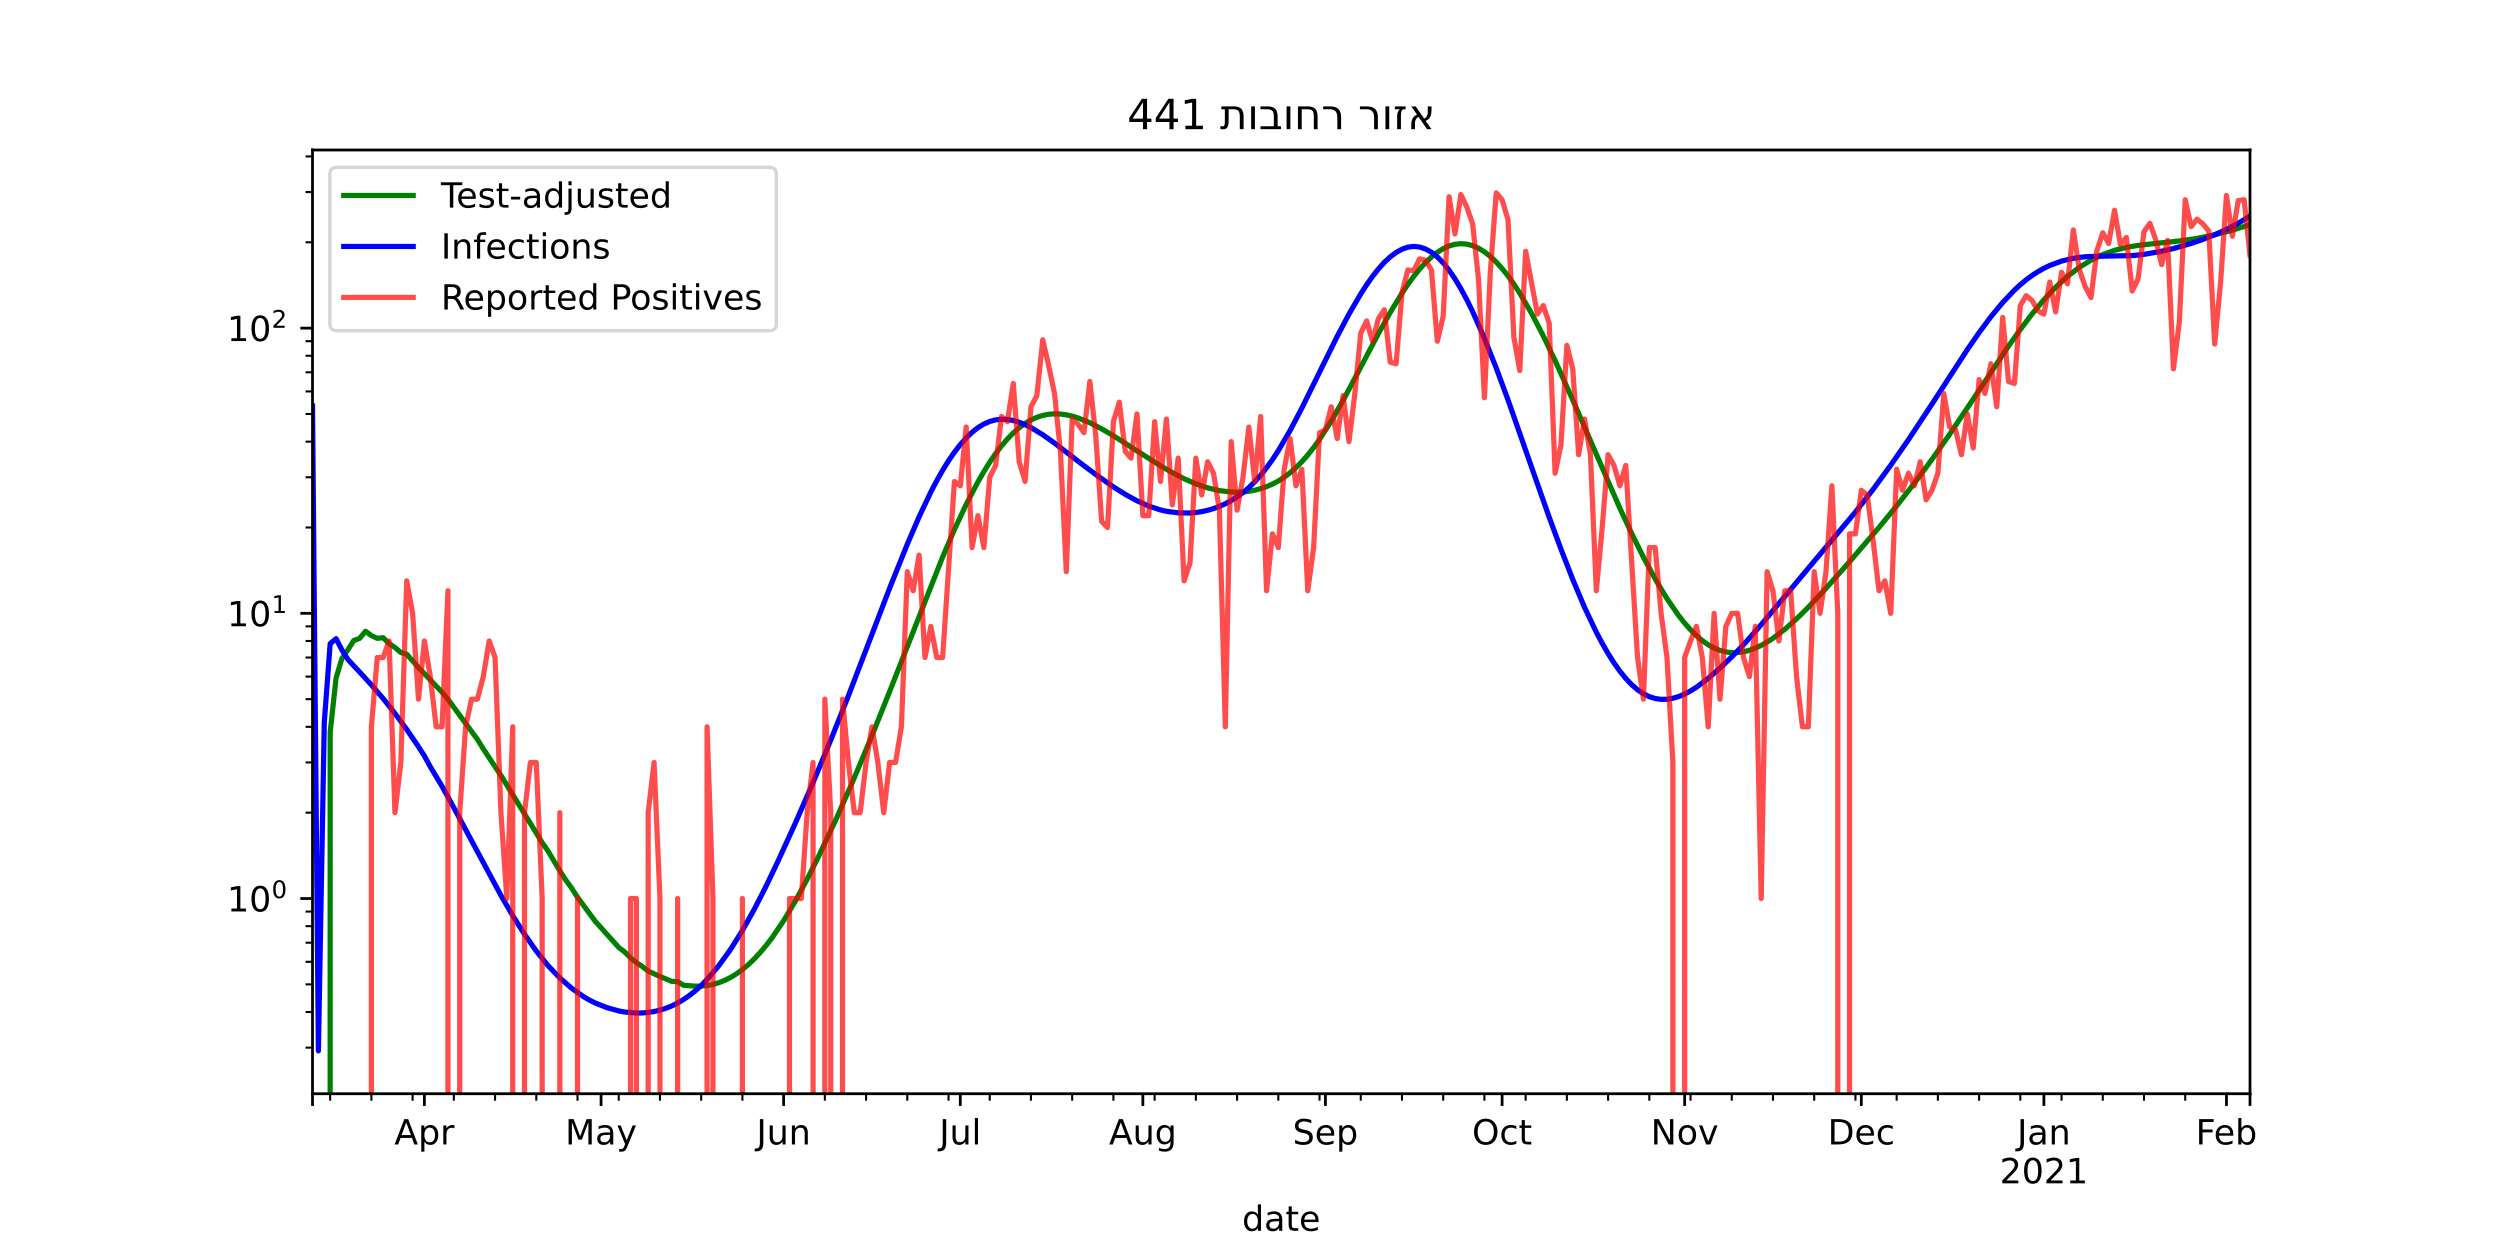 <?xml version="1.0" encoding="utf-8" standalone="no"?>
<!DOCTYPE svg PUBLIC "-//W3C//DTD SVG 1.1//EN"
  "http://www.w3.org/Graphics/SVG/1.1/DTD/svg11.dtd">
<!-- Created with matplotlib (https://matplotlib.org/) -->
<svg height="360pt" version="1.1" viewBox="0 0 720 360" width="720pt" xmlns="http://www.w3.org/2000/svg" xmlns:xlink="http://www.w3.org/1999/xlink">
 <defs>
  <style type="text/css">*{stroke-linecap:butt;stroke-linejoin:round;}</style>
 </defs>
 <g id="figure_1">
  <g id="patch_1">
   <path d="M 0 360 
L 720 360 
L 720 0 
L 0 0 
z
" style="fill:#ffffff;"/>
  </g>
  <g id="axes_1">
   <g id="patch_2">
    <path d="M 90 315 
L 648 315 
L 648 43.2 
L 90 43.2 
z
" style="fill:#ffffff;"/>
   </g>
   <g id="matplotlib.axis_1">
    <g id="xtick_1">
     <g id="line2d_1">
      <defs>
       <path d="M 0 0 
L 0 3.5 
" id="ma57acd08df" style="stroke:#000000;stroke-width:0.8;"/>
      </defs>
      <g>
       <use style="stroke:#000000;stroke-width:0.8;" x="90" xlink:href="#ma57acd08df" y="315"/>
      </g>
     </g>
    </g>
    <g id="xtick_2">
     <g id="line2d_2">
      <g>
       <use style="stroke:#000000;stroke-width:0.8;" x="122.225" xlink:href="#ma57acd08df" y="315"/>
      </g>
     </g>
     <g id="text_1">
      <!-- Apr -->
      <g transform="translate(113.575 329.598)scale(0.1 -0.1)">
       <defs>
        <path d="M 34.188 63.188 
L 20.797 26.906 
L 47.609 26.906 
z
M 28.609 72.906 
L 39.797 72.906 
L 67.578 0 
L 57.328 0 
L 50.688 18.703 
L 17.828 18.703 
L 11.188 0 
L 0.781 0 
z
" id="DejaVuSans-65"/>
        <path d="M 18.109 8.203 
L 18.109 -20.797 
L 9.078 -20.797 
L 9.078 54.688 
L 18.109 54.688 
L 18.109 46.391 
Q 20.953 51.266 25.266 53.625 
Q 29.594 56 35.594 56 
Q 45.562 56 51.781 48.094 
Q 58.016 40.188 58.016 27.297 
Q 58.016 14.406 51.781 6.484 
Q 45.562 -1.422 35.594 -1.422 
Q 29.594 -1.422 25.266 0.953 
Q 20.953 3.328 18.109 8.203 
z
M 48.688 27.297 
Q 48.688 37.203 44.609 42.844 
Q 40.531 48.484 33.406 48.484 
Q 26.266 48.484 22.188 42.844 
Q 18.109 37.203 18.109 27.297 
Q 18.109 17.391 22.188 11.75 
Q 26.266 6.109 33.406 6.109 
Q 40.531 6.109 44.609 11.75 
Q 48.688 17.391 48.688 27.297 
z
" id="DejaVuSans-112"/>
        <path d="M 41.109 46.297 
Q 39.594 47.172 37.812 47.578 
Q 36.031 48 33.891 48 
Q 26.266 48 22.188 43.047 
Q 18.109 38.094 18.109 28.812 
L 18.109 0 
L 9.078 0 
L 9.078 54.688 
L 18.109 54.688 
L 18.109 46.188 
Q 20.953 51.172 25.484 53.578 
Q 30.031 56 36.531 56 
Q 37.453 56 38.578 55.875 
Q 39.703 55.766 41.062 55.516 
z
" id="DejaVuSans-114"/>
       </defs>
       <use xlink:href="#DejaVuSans-65"/>
       <use x="68.408" xlink:href="#DejaVuSans-112"/>
       <use x="131.885" xlink:href="#DejaVuSans-114"/>
      </g>
     </g>
    </g>
    <g id="xtick_3">
     <g id="line2d_3">
      <g>
       <use style="stroke:#000000;stroke-width:0.8;" x="173.106" xlink:href="#ma57acd08df" y="315"/>
      </g>
     </g>
     <g id="text_2">
      <!-- May -->
      <g transform="translate(162.769 329.598)scale(0.1 -0.1)">
       <defs>
        <path d="M 9.812 72.906 
L 24.516 72.906 
L 43.109 23.297 
L 61.812 72.906 
L 76.516 72.906 
L 76.516 0 
L 66.891 0 
L 66.891 64.016 
L 48.094 14.016 
L 38.188 14.016 
L 19.391 64.016 
L 19.391 0 
L 9.812 0 
z
" id="DejaVuSans-77"/>
        <path d="M 34.281 27.484 
Q 23.391 27.484 19.188 25 
Q 14.984 22.516 14.984 16.5 
Q 14.984 11.719 18.141 8.906 
Q 21.297 6.109 26.703 6.109 
Q 34.188 6.109 38.703 11.406 
Q 43.219 16.703 43.219 25.484 
L 43.219 27.484 
z
M 52.203 31.203 
L 52.203 0 
L 43.219 0 
L 43.219 8.297 
Q 40.141 3.328 35.547 0.953 
Q 30.953 -1.422 24.312 -1.422 
Q 15.922 -1.422 10.953 3.297 
Q 6 8.016 6 15.922 
Q 6 25.141 12.172 29.828 
Q 18.359 34.516 30.609 34.516 
L 43.219 34.516 
L 43.219 35.406 
Q 43.219 41.609 39.141 45 
Q 35.062 48.391 27.688 48.391 
Q 23 48.391 18.547 47.266 
Q 14.109 46.141 10.016 43.891 
L 10.016 52.203 
Q 14.938 54.109 19.578 55.047 
Q 24.219 56 28.609 56 
Q 40.484 56 46.344 49.844 
Q 52.203 43.703 52.203 31.203 
z
" id="DejaVuSans-97"/>
        <path d="M 32.172 -5.078 
Q 28.375 -14.844 24.75 -17.812 
Q 21.141 -20.797 15.094 -20.797 
L 7.906 -20.797 
L 7.906 -13.281 
L 13.188 -13.281 
Q 16.891 -13.281 18.938 -11.516 
Q 21 -9.766 23.484 -3.219 
L 25.094 0.875 
L 2.984 54.688 
L 12.5 54.688 
L 29.594 11.922 
L 46.688 54.688 
L 56.203 54.688 
z
" id="DejaVuSans-121"/>
       </defs>
       <use xlink:href="#DejaVuSans-77"/>
       <use x="86.279" xlink:href="#DejaVuSans-97"/>
       <use x="147.559" xlink:href="#DejaVuSans-121"/>
      </g>
     </g>
    </g>
    <g id="xtick_4">
     <g id="line2d_4">
      <g>
       <use style="stroke:#000000;stroke-width:0.8;" x="225.684" xlink:href="#ma57acd08df" y="315"/>
      </g>
     </g>
     <g id="text_3">
      <!-- Jun -->
      <g transform="translate(217.871 329.598)scale(0.1 -0.1)">
       <defs>
        <path d="M 9.812 72.906 
L 19.672 72.906 
L 19.672 5.078 
Q 19.672 -8.109 14.672 -14.062 
Q 9.672 -20.016 -1.422 -20.016 
L -5.172 -20.016 
L -5.172 -11.719 
L -2.094 -11.719 
Q 4.438 -11.719 7.125 -8.047 
Q 9.812 -4.391 9.812 5.078 
z
" id="DejaVuSans-74"/>
        <path d="M 8.5 21.578 
L 8.5 54.688 
L 17.484 54.688 
L 17.484 21.922 
Q 17.484 14.156 20.5 10.266 
Q 23.531 6.391 29.594 6.391 
Q 36.859 6.391 41.078 11.031 
Q 45.312 15.672 45.312 23.688 
L 45.312 54.688 
L 54.297 54.688 
L 54.297 0 
L 45.312 0 
L 45.312 8.406 
Q 42.047 3.422 37.719 1 
Q 33.406 -1.422 27.688 -1.422 
Q 18.266 -1.422 13.375 4.438 
Q 8.5 10.297 8.5 21.578 
z
M 31.109 56 
z
" id="DejaVuSans-117"/>
        <path d="M 54.891 33.016 
L 54.891 0 
L 45.906 0 
L 45.906 32.719 
Q 45.906 40.484 42.875 44.328 
Q 39.844 48.188 33.797 48.188 
Q 26.516 48.188 22.312 43.547 
Q 18.109 38.922 18.109 30.906 
L 18.109 0 
L 9.078 0 
L 9.078 54.688 
L 18.109 54.688 
L 18.109 46.188 
Q 21.344 51.125 25.703 53.562 
Q 30.078 56 35.797 56 
Q 45.219 56 50.047 50.172 
Q 54.891 44.344 54.891 33.016 
z
" id="DejaVuSans-110"/>
       </defs>
       <use xlink:href="#DejaVuSans-74"/>
       <use x="29.492" xlink:href="#DejaVuSans-117"/>
       <use x="92.871" xlink:href="#DejaVuSans-110"/>
      </g>
     </g>
    </g>
    <g id="xtick_5">
     <g id="line2d_5">
      <g>
       <use style="stroke:#000000;stroke-width:0.8;" x="276.565" xlink:href="#ma57acd08df" y="315"/>
      </g>
     </g>
     <g id="text_4">
      <!-- Jul -->
      <g transform="translate(270.533 329.598)scale(0.1 -0.1)">
       <defs>
        <path d="M 9.422 75.984 
L 18.406 75.984 
L 18.406 0 
L 9.422 0 
z
" id="DejaVuSans-108"/>
       </defs>
       <use xlink:href="#DejaVuSans-74"/>
       <use x="29.492" xlink:href="#DejaVuSans-117"/>
       <use x="92.871" xlink:href="#DejaVuSans-108"/>
      </g>
     </g>
    </g>
    <g id="xtick_6">
     <g id="line2d_6">
      <g>
       <use style="stroke:#000000;stroke-width:0.8;" x="329.143" xlink:href="#ma57acd08df" y="315"/>
      </g>
     </g>
     <g id="text_5">
      <!-- Aug -->
      <g transform="translate(319.38 329.598)scale(0.1 -0.1)">
       <defs>
        <path d="M 45.406 27.984 
Q 45.406 37.75 41.375 43.109 
Q 37.359 48.484 30.078 48.484 
Q 22.859 48.484 18.828 43.109 
Q 14.797 37.75 14.797 27.984 
Q 14.797 18.266 18.828 12.891 
Q 22.859 7.516 30.078 7.516 
Q 37.359 7.516 41.375 12.891 
Q 45.406 18.266 45.406 27.984 
z
M 54.391 6.781 
Q 54.391 -7.172 48.188 -13.984 
Q 42 -20.797 29.203 -20.797 
Q 24.469 -20.797 20.266 -20.094 
Q 16.062 -19.391 12.109 -17.922 
L 12.109 -9.188 
Q 16.062 -11.328 19.922 -12.344 
Q 23.781 -13.375 27.781 -13.375 
Q 36.625 -13.375 41.016 -8.766 
Q 45.406 -4.156 45.406 5.172 
L 45.406 9.625 
Q 42.625 4.781 38.281 2.391 
Q 33.938 0 27.875 0 
Q 17.828 0 11.672 7.656 
Q 5.516 15.328 5.516 27.984 
Q 5.516 40.672 11.672 48.328 
Q 17.828 56 27.875 56 
Q 33.938 56 38.281 53.609 
Q 42.625 51.219 45.406 46.391 
L 45.406 54.688 
L 54.391 54.688 
z
" id="DejaVuSans-103"/>
       </defs>
       <use xlink:href="#DejaVuSans-65"/>
       <use x="68.408" xlink:href="#DejaVuSans-117"/>
       <use x="131.787" xlink:href="#DejaVuSans-103"/>
      </g>
     </g>
    </g>
    <g id="xtick_7">
     <g id="line2d_7">
      <g>
       <use style="stroke:#000000;stroke-width:0.8;" x="381.72" xlink:href="#ma57acd08df" y="315"/>
      </g>
     </g>
     <g id="text_6">
      <!-- Sep -->
      <g transform="translate(372.295 329.598)scale(0.1 -0.1)">
       <defs>
        <path d="M 53.516 70.516 
L 53.516 60.891 
Q 47.906 63.578 42.922 64.891 
Q 37.938 66.219 33.297 66.219 
Q 25.25 66.219 20.875 63.094 
Q 16.5 59.969 16.5 54.203 
Q 16.5 49.359 19.406 46.891 
Q 22.312 44.438 30.422 42.922 
L 36.375 41.703 
Q 47.406 39.594 52.656 34.297 
Q 57.906 29 57.906 20.125 
Q 57.906 9.516 50.797 4.047 
Q 43.703 -1.422 29.984 -1.422 
Q 24.812 -1.422 18.969 -0.25 
Q 13.141 0.922 6.891 3.219 
L 6.891 13.375 
Q 12.891 10.016 18.656 8.297 
Q 24.422 6.594 29.984 6.594 
Q 38.422 6.594 43.016 9.906 
Q 47.609 13.234 47.609 19.391 
Q 47.609 24.75 44.312 27.781 
Q 41.016 30.812 33.5 32.328 
L 27.484 33.5 
Q 16.453 35.688 11.516 40.375 
Q 6.594 45.062 6.594 53.422 
Q 6.594 63.094 13.406 68.656 
Q 20.219 74.219 32.172 74.219 
Q 37.312 74.219 42.625 73.281 
Q 47.953 72.359 53.516 70.516 
z
" id="DejaVuSans-83"/>
        <path d="M 56.203 29.594 
L 56.203 25.203 
L 14.891 25.203 
Q 15.484 15.922 20.484 11.062 
Q 25.484 6.203 34.422 6.203 
Q 39.594 6.203 44.453 7.469 
Q 49.312 8.734 54.109 11.281 
L 54.109 2.781 
Q 49.266 0.734 44.188 -0.344 
Q 39.109 -1.422 33.891 -1.422 
Q 20.797 -1.422 13.156 6.188 
Q 5.516 13.812 5.516 26.812 
Q 5.516 40.234 12.766 48.109 
Q 20.016 56 32.328 56 
Q 43.359 56 49.781 48.891 
Q 56.203 41.797 56.203 29.594 
z
M 47.219 32.234 
Q 47.125 39.594 43.094 43.984 
Q 39.062 48.391 32.422 48.391 
Q 24.906 48.391 20.391 44.141 
Q 15.875 39.891 15.188 32.172 
z
" id="DejaVuSans-101"/>
       </defs>
       <use xlink:href="#DejaVuSans-83"/>
       <use x="63.477" xlink:href="#DejaVuSans-101"/>
       <use x="125" xlink:href="#DejaVuSans-112"/>
      </g>
     </g>
    </g>
    <g id="xtick_8">
     <g id="line2d_8">
      <g>
       <use style="stroke:#000000;stroke-width:0.8;" x="432.602" xlink:href="#ma57acd08df" y="315"/>
      </g>
     </g>
     <g id="text_7">
      <!-- Oct -->
      <g transform="translate(423.957 329.598)scale(0.1 -0.1)">
       <defs>
        <path d="M 39.406 66.219 
Q 28.656 66.219 22.328 58.203 
Q 16.016 50.203 16.016 36.375 
Q 16.016 22.609 22.328 14.594 
Q 28.656 6.594 39.406 6.594 
Q 50.141 6.594 56.422 14.594 
Q 62.703 22.609 62.703 36.375 
Q 62.703 50.203 56.422 58.203 
Q 50.141 66.219 39.406 66.219 
z
M 39.406 74.219 
Q 54.734 74.219 63.906 63.938 
Q 73.094 53.656 73.094 36.375 
Q 73.094 19.141 63.906 8.859 
Q 54.734 -1.422 39.406 -1.422 
Q 24.031 -1.422 14.812 8.828 
Q 5.609 19.094 5.609 36.375 
Q 5.609 53.656 14.812 63.938 
Q 24.031 74.219 39.406 74.219 
z
" id="DejaVuSans-79"/>
        <path d="M 48.781 52.594 
L 48.781 44.188 
Q 44.969 46.297 41.141 47.344 
Q 37.312 48.391 33.406 48.391 
Q 24.656 48.391 19.812 42.844 
Q 14.984 37.312 14.984 27.297 
Q 14.984 17.281 19.812 11.734 
Q 24.656 6.203 33.406 6.203 
Q 37.312 6.203 41.141 7.25 
Q 44.969 8.297 48.781 10.406 
L 48.781 2.094 
Q 45.016 0.344 40.984 -0.531 
Q 36.969 -1.422 32.422 -1.422 
Q 20.062 -1.422 12.781 6.344 
Q 5.516 14.109 5.516 27.297 
Q 5.516 40.672 12.859 48.328 
Q 20.219 56 33.016 56 
Q 37.156 56 41.109 55.141 
Q 45.062 54.297 48.781 52.594 
z
" id="DejaVuSans-99"/>
        <path d="M 18.312 70.219 
L 18.312 54.688 
L 36.812 54.688 
L 36.812 47.703 
L 18.312 47.703 
L 18.312 18.016 
Q 18.312 11.328 20.141 9.422 
Q 21.969 7.516 27.594 7.516 
L 36.812 7.516 
L 36.812 0 
L 27.594 0 
Q 17.188 0 13.234 3.875 
Q 9.281 7.766 9.281 18.016 
L 9.281 47.703 
L 2.688 47.703 
L 2.688 54.688 
L 9.281 54.688 
L 9.281 70.219 
z
" id="DejaVuSans-116"/>
       </defs>
       <use xlink:href="#DejaVuSans-79"/>
       <use x="78.711" xlink:href="#DejaVuSans-99"/>
       <use x="133.691" xlink:href="#DejaVuSans-116"/>
      </g>
     </g>
    </g>
    <g id="xtick_9">
     <g id="line2d_9">
      <g>
       <use style="stroke:#000000;stroke-width:0.8;" x="485.179" xlink:href="#ma57acd08df" y="315"/>
      </g>
     </g>
     <g id="text_8">
      <!-- Nov -->
      <g transform="translate(475.42 329.598)scale(0.1 -0.1)">
       <defs>
        <path d="M 9.812 72.906 
L 23.094 72.906 
L 55.422 11.922 
L 55.422 72.906 
L 64.984 72.906 
L 64.984 0 
L 51.703 0 
L 19.391 60.984 
L 19.391 0 
L 9.812 0 
z
" id="DejaVuSans-78"/>
        <path d="M 30.609 48.391 
Q 23.391 48.391 19.188 42.75 
Q 14.984 37.109 14.984 27.297 
Q 14.984 17.484 19.156 11.844 
Q 23.344 6.203 30.609 6.203 
Q 37.797 6.203 41.984 11.859 
Q 46.188 17.531 46.188 27.297 
Q 46.188 37.016 41.984 42.703 
Q 37.797 48.391 30.609 48.391 
z
M 30.609 56 
Q 42.328 56 49.016 48.375 
Q 55.719 40.766 55.719 27.297 
Q 55.719 13.875 49.016 6.219 
Q 42.328 -1.422 30.609 -1.422 
Q 18.844 -1.422 12.172 6.219 
Q 5.516 13.875 5.516 27.297 
Q 5.516 40.766 12.172 48.375 
Q 18.844 56 30.609 56 
z
" id="DejaVuSans-111"/>
        <path d="M 2.984 54.688 
L 12.5 54.688 
L 29.594 8.797 
L 46.688 54.688 
L 56.203 54.688 
L 35.688 0 
L 23.484 0 
z
" id="DejaVuSans-118"/>
       </defs>
       <use xlink:href="#DejaVuSans-78"/>
       <use x="74.805" xlink:href="#DejaVuSans-111"/>
       <use x="135.986" xlink:href="#DejaVuSans-118"/>
      </g>
     </g>
    </g>
    <g id="xtick_10">
     <g id="line2d_10">
      <g>
       <use style="stroke:#000000;stroke-width:0.8;" x="536.061" xlink:href="#ma57acd08df" y="315"/>
      </g>
     </g>
     <g id="text_9">
      <!-- Dec -->
      <g transform="translate(526.385 329.598)scale(0.1 -0.1)">
       <defs>
        <path d="M 19.672 64.797 
L 19.672 8.109 
L 31.594 8.109 
Q 46.688 8.109 53.688 14.938 
Q 60.688 21.781 60.688 36.531 
Q 60.688 51.172 53.688 57.984 
Q 46.688 64.797 31.594 64.797 
z
M 9.812 72.906 
L 30.078 72.906 
Q 51.266 72.906 61.172 64.094 
Q 71.094 55.281 71.094 36.531 
Q 71.094 17.672 61.125 8.828 
Q 51.172 0 30.078 0 
L 9.812 0 
z
" id="DejaVuSans-68"/>
       </defs>
       <use xlink:href="#DejaVuSans-68"/>
       <use x="77.002" xlink:href="#DejaVuSans-101"/>
       <use x="138.525" xlink:href="#DejaVuSans-99"/>
      </g>
     </g>
    </g>
    <g id="xtick_11">
     <g id="line2d_11">
      <g>
       <use style="stroke:#000000;stroke-width:0.8;" x="588.638" xlink:href="#ma57acd08df" y="315"/>
      </g>
     </g>
     <g id="text_10">
      <!-- Jan -->
      <g transform="translate(580.93 329.598)scale(0.1 -0.1)">
       <use xlink:href="#DejaVuSans-74"/>
       <use x="29.492" xlink:href="#DejaVuSans-97"/>
       <use x="90.771" xlink:href="#DejaVuSans-110"/>
      </g>
      <!-- 2021 -->
      <g transform="translate(575.913 340.796)scale(0.1 -0.1)">
       <defs>
        <path d="M 19.188 8.297 
L 53.609 8.297 
L 53.609 0 
L 7.328 0 
L 7.328 8.297 
Q 12.938 14.109 22.625 23.891 
Q 32.328 33.688 34.812 36.531 
Q 39.547 41.844 41.422 45.531 
Q 43.312 49.219 43.312 52.781 
Q 43.312 58.594 39.234 62.25 
Q 35.156 65.922 28.609 65.922 
Q 23.969 65.922 18.812 64.312 
Q 13.672 62.703 7.812 59.422 
L 7.812 69.391 
Q 13.766 71.781 18.938 73 
Q 24.125 74.219 28.422 74.219 
Q 39.75 74.219 46.484 68.547 
Q 53.219 62.891 53.219 53.422 
Q 53.219 48.922 51.531 44.891 
Q 49.859 40.875 45.406 35.406 
Q 44.188 33.984 37.641 27.219 
Q 31.109 20.453 19.188 8.297 
z
" id="DejaVuSans-50"/>
        <path d="M 31.781 66.406 
Q 24.172 66.406 20.328 58.906 
Q 16.5 51.422 16.5 36.375 
Q 16.5 21.391 20.328 13.891 
Q 24.172 6.391 31.781 6.391 
Q 39.453 6.391 43.281 13.891 
Q 47.125 21.391 47.125 36.375 
Q 47.125 51.422 43.281 58.906 
Q 39.453 66.406 31.781 66.406 
z
M 31.781 74.219 
Q 44.047 74.219 50.516 64.516 
Q 56.984 54.828 56.984 36.375 
Q 56.984 17.969 50.516 8.266 
Q 44.047 -1.422 31.781 -1.422 
Q 19.531 -1.422 13.062 8.266 
Q 6.594 17.969 6.594 36.375 
Q 6.594 54.828 13.062 64.516 
Q 19.531 74.219 31.781 74.219 
z
" id="DejaVuSans-48"/>
        <path d="M 12.406 8.297 
L 28.516 8.297 
L 28.516 63.922 
L 10.984 60.406 
L 10.984 69.391 
L 28.422 72.906 
L 38.281 72.906 
L 38.281 8.297 
L 54.391 8.297 
L 54.391 0 
L 12.406 0 
z
" id="DejaVuSans-49"/>
       </defs>
       <use xlink:href="#DejaVuSans-50"/>
       <use x="63.623" xlink:href="#DejaVuSans-48"/>
       <use x="127.246" xlink:href="#DejaVuSans-50"/>
       <use x="190.869" xlink:href="#DejaVuSans-49"/>
      </g>
     </g>
    </g>
    <g id="xtick_12">
     <g id="line2d_12">
      <g>
       <use style="stroke:#000000;stroke-width:0.8;" x="641.216" xlink:href="#ma57acd08df" y="315"/>
      </g>
     </g>
     <g id="text_11">
      <!-- Feb -->
      <g transform="translate(632.364 329.598)scale(0.1 -0.1)">
       <defs>
        <path d="M 9.812 72.906 
L 51.703 72.906 
L 51.703 64.594 
L 19.672 64.594 
L 19.672 43.109 
L 48.578 43.109 
L 48.578 34.812 
L 19.672 34.812 
L 19.672 0 
L 9.812 0 
z
" id="DejaVuSans-70"/>
        <path d="M 48.688 27.297 
Q 48.688 37.203 44.609 42.844 
Q 40.531 48.484 33.406 48.484 
Q 26.266 48.484 22.188 42.844 
Q 18.109 37.203 18.109 27.297 
Q 18.109 17.391 22.188 11.75 
Q 26.266 6.109 33.406 6.109 
Q 40.531 6.109 44.609 11.75 
Q 48.688 17.391 48.688 27.297 
z
M 18.109 46.391 
Q 20.953 51.266 25.266 53.625 
Q 29.594 56 35.594 56 
Q 45.562 56 51.781 48.094 
Q 58.016 40.188 58.016 27.297 
Q 58.016 14.406 51.781 6.484 
Q 45.562 -1.422 35.594 -1.422 
Q 29.594 -1.422 25.266 0.953 
Q 20.953 3.328 18.109 8.203 
L 18.109 0 
L 9.078 0 
L 9.078 75.984 
L 18.109 75.984 
z
" id="DejaVuSans-98"/>
       </defs>
       <use xlink:href="#DejaVuSans-70"/>
       <use x="52.02" xlink:href="#DejaVuSans-101"/>
       <use x="113.543" xlink:href="#DejaVuSans-98"/>
      </g>
     </g>
    </g>
    <g id="xtick_13">
     <g id="line2d_13">
      <g>
       <use style="stroke:#000000;stroke-width:0.8;" x="648" xlink:href="#ma57acd08df" y="315"/>
      </g>
     </g>
    </g>
    <g id="xtick_14">
     <g id="line2d_14">
      <defs>
       <path d="M 0 0 
L 0 2 
" id="m7a38cd1e9e" style="stroke:#000000;stroke-width:0.6;"/>
      </defs>
      <g>
       <use style="stroke:#000000;stroke-width:0.6;" x="95.088" xlink:href="#m7a38cd1e9e" y="315"/>
      </g>
     </g>
    </g>
    <g id="xtick_15">
     <g id="line2d_15">
      <g>
       <use style="stroke:#000000;stroke-width:0.6;" x="106.96" xlink:href="#m7a38cd1e9e" y="315"/>
      </g>
     </g>
    </g>
    <g id="xtick_16">
     <g id="line2d_16">
      <g>
       <use style="stroke:#000000;stroke-width:0.6;" x="118.833" xlink:href="#m7a38cd1e9e" y="315"/>
      </g>
     </g>
    </g>
    <g id="xtick_17">
     <g id="line2d_17">
      <g>
       <use style="stroke:#000000;stroke-width:0.6;" x="130.705" xlink:href="#m7a38cd1e9e" y="315"/>
      </g>
     </g>
    </g>
    <g id="xtick_18">
     <g id="line2d_18">
      <g>
       <use style="stroke:#000000;stroke-width:0.6;" x="142.578" xlink:href="#m7a38cd1e9e" y="315"/>
      </g>
     </g>
    </g>
    <g id="xtick_19">
     <g id="line2d_19">
      <g>
       <use style="stroke:#000000;stroke-width:0.6;" x="154.45" xlink:href="#m7a38cd1e9e" y="315"/>
      </g>
     </g>
    </g>
    <g id="xtick_20">
     <g id="line2d_20">
      <g>
       <use style="stroke:#000000;stroke-width:0.6;" x="166.322" xlink:href="#m7a38cd1e9e" y="315"/>
      </g>
     </g>
    </g>
    <g id="xtick_21">
     <g id="line2d_21">
      <g>
       <use style="stroke:#000000;stroke-width:0.6;" x="178.195" xlink:href="#m7a38cd1e9e" y="315"/>
      </g>
     </g>
    </g>
    <g id="xtick_22">
     <g id="line2d_22">
      <g>
       <use style="stroke:#000000;stroke-width:0.6;" x="190.067" xlink:href="#m7a38cd1e9e" y="315"/>
      </g>
     </g>
    </g>
    <g id="xtick_23">
     <g id="line2d_23">
      <g>
       <use style="stroke:#000000;stroke-width:0.6;" x="201.939" xlink:href="#m7a38cd1e9e" y="315"/>
      </g>
     </g>
    </g>
    <g id="xtick_24">
     <g id="line2d_24">
      <g>
       <use style="stroke:#000000;stroke-width:0.6;" x="213.812" xlink:href="#m7a38cd1e9e" y="315"/>
      </g>
     </g>
    </g>
    <g id="xtick_25">
     <g id="line2d_25">
      <g>
       <use style="stroke:#000000;stroke-width:0.6;" x="237.556" xlink:href="#m7a38cd1e9e" y="315"/>
      </g>
     </g>
    </g>
    <g id="xtick_26">
     <g id="line2d_26">
      <g>
       <use style="stroke:#000000;stroke-width:0.6;" x="249.429" xlink:href="#m7a38cd1e9e" y="315"/>
      </g>
     </g>
    </g>
    <g id="xtick_27">
     <g id="line2d_27">
      <g>
       <use style="stroke:#000000;stroke-width:0.6;" x="261.301" xlink:href="#m7a38cd1e9e" y="315"/>
      </g>
     </g>
    </g>
    <g id="xtick_28">
     <g id="line2d_28">
      <g>
       <use style="stroke:#000000;stroke-width:0.6;" x="273.173" xlink:href="#m7a38cd1e9e" y="315"/>
      </g>
     </g>
    </g>
    <g id="xtick_29">
     <g id="line2d_29">
      <g>
       <use style="stroke:#000000;stroke-width:0.6;" x="285.046" xlink:href="#m7a38cd1e9e" y="315"/>
      </g>
     </g>
    </g>
    <g id="xtick_30">
     <g id="line2d_30">
      <g>
       <use style="stroke:#000000;stroke-width:0.6;" x="296.918" xlink:href="#m7a38cd1e9e" y="315"/>
      </g>
     </g>
    </g>
    <g id="xtick_31">
     <g id="line2d_31">
      <g>
       <use style="stroke:#000000;stroke-width:0.6;" x="308.79" xlink:href="#m7a38cd1e9e" y="315"/>
      </g>
     </g>
    </g>
    <g id="xtick_32">
     <g id="line2d_32">
      <g>
       <use style="stroke:#000000;stroke-width:0.6;" x="320.663" xlink:href="#m7a38cd1e9e" y="315"/>
      </g>
     </g>
    </g>
    <g id="xtick_33">
     <g id="line2d_33">
      <g>
       <use style="stroke:#000000;stroke-width:0.6;" x="332.535" xlink:href="#m7a38cd1e9e" y="315"/>
      </g>
     </g>
    </g>
    <g id="xtick_34">
     <g id="line2d_34">
      <g>
       <use style="stroke:#000000;stroke-width:0.6;" x="344.407" xlink:href="#m7a38cd1e9e" y="315"/>
      </g>
     </g>
    </g>
    <g id="xtick_35">
     <g id="line2d_35">
      <g>
       <use style="stroke:#000000;stroke-width:0.6;" x="356.28" xlink:href="#m7a38cd1e9e" y="315"/>
      </g>
     </g>
    </g>
    <g id="xtick_36">
     <g id="line2d_36">
      <g>
       <use style="stroke:#000000;stroke-width:0.6;" x="368.152" xlink:href="#m7a38cd1e9e" y="315"/>
      </g>
     </g>
    </g>
    <g id="xtick_37">
     <g id="line2d_37">
      <g>
       <use style="stroke:#000000;stroke-width:0.6;" x="380.024" xlink:href="#m7a38cd1e9e" y="315"/>
      </g>
     </g>
    </g>
    <g id="xtick_38">
     <g id="line2d_38">
      <g>
       <use style="stroke:#000000;stroke-width:0.6;" x="391.897" xlink:href="#m7a38cd1e9e" y="315"/>
      </g>
     </g>
    </g>
    <g id="xtick_39">
     <g id="line2d_39">
      <g>
       <use style="stroke:#000000;stroke-width:0.6;" x="403.769" xlink:href="#m7a38cd1e9e" y="315"/>
      </g>
     </g>
    </g>
    <g id="xtick_40">
     <g id="line2d_40">
      <g>
       <use style="stroke:#000000;stroke-width:0.6;" x="415.641" xlink:href="#m7a38cd1e9e" y="315"/>
      </g>
     </g>
    </g>
    <g id="xtick_41">
     <g id="line2d_41">
      <g>
       <use style="stroke:#000000;stroke-width:0.6;" x="427.514" xlink:href="#m7a38cd1e9e" y="315"/>
      </g>
     </g>
    </g>
    <g id="xtick_42">
     <g id="line2d_42">
      <g>
       <use style="stroke:#000000;stroke-width:0.6;" x="439.386" xlink:href="#m7a38cd1e9e" y="315"/>
      </g>
     </g>
    </g>
    <g id="xtick_43">
     <g id="line2d_43">
      <g>
       <use style="stroke:#000000;stroke-width:0.6;" x="451.258" xlink:href="#m7a38cd1e9e" y="315"/>
      </g>
     </g>
    </g>
    <g id="xtick_44">
     <g id="line2d_44">
      <g>
       <use style="stroke:#000000;stroke-width:0.6;" x="463.131" xlink:href="#m7a38cd1e9e" y="315"/>
      </g>
     </g>
    </g>
    <g id="xtick_45">
     <g id="line2d_45">
      <g>
       <use style="stroke:#000000;stroke-width:0.6;" x="475.003" xlink:href="#m7a38cd1e9e" y="315"/>
      </g>
     </g>
    </g>
    <g id="xtick_46">
     <g id="line2d_46">
      <g>
       <use style="stroke:#000000;stroke-width:0.6;" x="486.875" xlink:href="#m7a38cd1e9e" y="315"/>
      </g>
     </g>
    </g>
    <g id="xtick_47">
     <g id="line2d_47">
      <g>
       <use style="stroke:#000000;stroke-width:0.6;" x="498.748" xlink:href="#m7a38cd1e9e" y="315"/>
      </g>
     </g>
    </g>
    <g id="xtick_48">
     <g id="line2d_48">
      <g>
       <use style="stroke:#000000;stroke-width:0.6;" x="510.62" xlink:href="#m7a38cd1e9e" y="315"/>
      </g>
     </g>
    </g>
    <g id="xtick_49">
     <g id="line2d_49">
      <g>
       <use style="stroke:#000000;stroke-width:0.6;" x="522.492" xlink:href="#m7a38cd1e9e" y="315"/>
      </g>
     </g>
    </g>
    <g id="xtick_50">
     <g id="line2d_50">
      <g>
       <use style="stroke:#000000;stroke-width:0.6;" x="534.365" xlink:href="#m7a38cd1e9e" y="315"/>
      </g>
     </g>
    </g>
    <g id="xtick_51">
     <g id="line2d_51">
      <g>
       <use style="stroke:#000000;stroke-width:0.6;" x="546.237" xlink:href="#m7a38cd1e9e" y="315"/>
      </g>
     </g>
    </g>
    <g id="xtick_52">
     <g id="line2d_52">
      <g>
       <use style="stroke:#000000;stroke-width:0.6;" x="558.109" xlink:href="#m7a38cd1e9e" y="315"/>
      </g>
     </g>
    </g>
    <g id="xtick_53">
     <g id="line2d_53">
      <g>
       <use style="stroke:#000000;stroke-width:0.6;" x="569.982" xlink:href="#m7a38cd1e9e" y="315"/>
      </g>
     </g>
    </g>
    <g id="xtick_54">
     <g id="line2d_54">
      <g>
       <use style="stroke:#000000;stroke-width:0.6;" x="581.854" xlink:href="#m7a38cd1e9e" y="315"/>
      </g>
     </g>
    </g>
    <g id="xtick_55">
     <g id="line2d_55">
      <g>
       <use style="stroke:#000000;stroke-width:0.6;" x="593.726" xlink:href="#m7a38cd1e9e" y="315"/>
      </g>
     </g>
    </g>
    <g id="xtick_56">
     <g id="line2d_56">
      <g>
       <use style="stroke:#000000;stroke-width:0.6;" x="605.599" xlink:href="#m7a38cd1e9e" y="315"/>
      </g>
     </g>
    </g>
    <g id="xtick_57">
     <g id="line2d_57">
      <g>
       <use style="stroke:#000000;stroke-width:0.6;" x="617.471" xlink:href="#m7a38cd1e9e" y="315"/>
      </g>
     </g>
    </g>
    <g id="xtick_58">
     <g id="line2d_58">
      <g>
       <use style="stroke:#000000;stroke-width:0.6;" x="629.343" xlink:href="#m7a38cd1e9e" y="315"/>
      </g>
     </g>
    </g>
    <g id="text_12">
     <!-- date -->
     <g transform="translate(357.725 354.474)scale(0.1 -0.1)">
      <defs>
       <path d="M 45.406 46.391 
L 45.406 75.984 
L 54.391 75.984 
L 54.391 0 
L 45.406 0 
L 45.406 8.203 
Q 42.578 3.328 38.25 0.953 
Q 33.938 -1.422 27.875 -1.422 
Q 17.969 -1.422 11.734 6.484 
Q 5.516 14.406 5.516 27.297 
Q 5.516 40.188 11.734 48.094 
Q 17.969 56 27.875 56 
Q 33.938 56 38.25 53.625 
Q 42.578 51.266 45.406 46.391 
z
M 14.797 27.297 
Q 14.797 17.391 18.875 11.75 
Q 22.953 6.109 30.078 6.109 
Q 37.203 6.109 41.297 11.75 
Q 45.406 17.391 45.406 27.297 
Q 45.406 37.203 41.297 42.844 
Q 37.203 48.484 30.078 48.484 
Q 22.953 48.484 18.875 42.844 
Q 14.797 37.203 14.797 27.297 
z
" id="DejaVuSans-100"/>
      </defs>
      <use xlink:href="#DejaVuSans-100"/>
      <use x="63.477" xlink:href="#DejaVuSans-97"/>
      <use x="124.756" xlink:href="#DejaVuSans-116"/>
      <use x="163.965" xlink:href="#DejaVuSans-101"/>
     </g>
    </g>
   </g>
   <g id="matplotlib.axis_2">
    <g id="ytick_1">
     <g id="line2d_59">
      <defs>
       <path d="M 0 0 
L -3.5 0 
" id="m6d21dd84bd" style="stroke:#000000;stroke-width:0.8;"/>
      </defs>
      <g>
       <use style="stroke:#000000;stroke-width:0.8;" x="90" xlink:href="#m6d21dd84bd" y="258.774"/>
      </g>
     </g>
     <g id="text_13">
      <!-- $\mathdefault{10^{0}}$ -->
      <g transform="translate(65.4 262.573)scale(0.1 -0.1)">
       <use transform="translate(0 0.766)" xlink:href="#DejaVuSans-49"/>
       <use transform="translate(63.623 0.766)" xlink:href="#DejaVuSans-48"/>
       <use transform="translate(128.203 39.047)scale(0.7)" xlink:href="#DejaVuSans-48"/>
      </g>
     </g>
    </g>
    <g id="ytick_2">
     <g id="line2d_60">
      <g>
       <use style="stroke:#000000;stroke-width:0.8;" x="90" xlink:href="#m6d21dd84bd" y="176.639"/>
      </g>
     </g>
     <g id="text_14">
      <!-- $\mathdefault{10^{1}}$ -->
      <g transform="translate(65.4 180.438)scale(0.1 -0.1)">
       <use transform="translate(0 0.684)" xlink:href="#DejaVuSans-49"/>
       <use transform="translate(63.623 0.684)" xlink:href="#DejaVuSans-48"/>
       <use transform="translate(128.203 38.966)scale(0.7)" xlink:href="#DejaVuSans-49"/>
      </g>
     </g>
    </g>
    <g id="ytick_3">
     <g id="line2d_61">
      <g>
       <use style="stroke:#000000;stroke-width:0.8;" x="90" xlink:href="#m6d21dd84bd" y="94.504"/>
      </g>
     </g>
     <g id="text_15">
      <!-- $\mathdefault{10^{2}}$ -->
      <g transform="translate(65.4 98.303)scale(0.1 -0.1)">
       <use transform="translate(0 0.766)" xlink:href="#DejaVuSans-49"/>
       <use transform="translate(63.623 0.766)" xlink:href="#DejaVuSans-48"/>
       <use transform="translate(128.203 39.047)scale(0.7)" xlink:href="#DejaVuSans-50"/>
      </g>
     </g>
    </g>
    <g id="ytick_4">
     <g id="line2d_62">
      <defs>
       <path d="M 0 0 
L -2 0 
" id="me75a2bdbc8" style="stroke:#000000;stroke-width:0.6;"/>
      </defs>
      <g>
       <use style="stroke:#000000;stroke-width:0.6;" x="90" xlink:href="#me75a2bdbc8" y="301.721"/>
      </g>
     </g>
    </g>
    <g id="ytick_5">
     <g id="line2d_63">
      <g>
       <use style="stroke:#000000;stroke-width:0.6;" x="90" xlink:href="#me75a2bdbc8" y="291.459"/>
      </g>
     </g>
    </g>
    <g id="ytick_6">
     <g id="line2d_64">
      <g>
       <use style="stroke:#000000;stroke-width:0.6;" x="90" xlink:href="#me75a2bdbc8" y="283.499"/>
      </g>
     </g>
    </g>
    <g id="ytick_7">
     <g id="line2d_65">
      <g>
       <use style="stroke:#000000;stroke-width:0.6;" x="90" xlink:href="#me75a2bdbc8" y="276.996"/>
      </g>
     </g>
    </g>
    <g id="ytick_8">
     <g id="line2d_66">
      <g>
       <use style="stroke:#000000;stroke-width:0.6;" x="90" xlink:href="#me75a2bdbc8" y="271.497"/>
      </g>
     </g>
    </g>
    <g id="ytick_9">
     <g id="line2d_67">
      <g>
       <use style="stroke:#000000;stroke-width:0.6;" x="90" xlink:href="#me75a2bdbc8" y="266.734"/>
      </g>
     </g>
    </g>
    <g id="ytick_10">
     <g id="line2d_68">
      <g>
       <use style="stroke:#000000;stroke-width:0.6;" x="90" xlink:href="#me75a2bdbc8" y="262.532"/>
      </g>
     </g>
    </g>
    <g id="ytick_11">
     <g id="line2d_69">
      <g>
       <use style="stroke:#000000;stroke-width:0.6;" x="90" xlink:href="#me75a2bdbc8" y="234.049"/>
      </g>
     </g>
    </g>
    <g id="ytick_12">
     <g id="line2d_70">
      <g>
       <use style="stroke:#000000;stroke-width:0.6;" x="90" xlink:href="#me75a2bdbc8" y="219.586"/>
      </g>
     </g>
    </g>
    <g id="ytick_13">
     <g id="line2d_71">
      <g>
       <use style="stroke:#000000;stroke-width:0.6;" x="90" xlink:href="#me75a2bdbc8" y="209.324"/>
      </g>
     </g>
    </g>
    <g id="ytick_14">
     <g id="line2d_72">
      <g>
       <use style="stroke:#000000;stroke-width:0.6;" x="90" xlink:href="#me75a2bdbc8" y="201.364"/>
      </g>
     </g>
    </g>
    <g id="ytick_15">
     <g id="line2d_73">
      <g>
       <use style="stroke:#000000;stroke-width:0.6;" x="90" xlink:href="#me75a2bdbc8" y="194.861"/>
      </g>
     </g>
    </g>
    <g id="ytick_16">
     <g id="line2d_74">
      <g>
       <use style="stroke:#000000;stroke-width:0.6;" x="90" xlink:href="#me75a2bdbc8" y="189.362"/>
      </g>
     </g>
    </g>
    <g id="ytick_17">
     <g id="line2d_75">
      <g>
       <use style="stroke:#000000;stroke-width:0.6;" x="90" xlink:href="#me75a2bdbc8" y="184.599"/>
      </g>
     </g>
    </g>
    <g id="ytick_18">
     <g id="line2d_76">
      <g>
       <use style="stroke:#000000;stroke-width:0.6;" x="90" xlink:href="#me75a2bdbc8" y="180.397"/>
      </g>
     </g>
    </g>
    <g id="ytick_19">
     <g id="line2d_77">
      <g>
       <use style="stroke:#000000;stroke-width:0.6;" x="90" xlink:href="#me75a2bdbc8" y="151.914"/>
      </g>
     </g>
    </g>
    <g id="ytick_20">
     <g id="line2d_78">
      <g>
       <use style="stroke:#000000;stroke-width:0.6;" x="90" xlink:href="#me75a2bdbc8" y="137.451"/>
      </g>
     </g>
    </g>
    <g id="ytick_21">
     <g id="line2d_79">
      <g>
       <use style="stroke:#000000;stroke-width:0.6;" x="90" xlink:href="#me75a2bdbc8" y="127.189"/>
      </g>
     </g>
    </g>
    <g id="ytick_22">
     <g id="line2d_80">
      <g>
       <use style="stroke:#000000;stroke-width:0.6;" x="90" xlink:href="#me75a2bdbc8" y="119.229"/>
      </g>
     </g>
    </g>
    <g id="ytick_23">
     <g id="line2d_81">
      <g>
       <use style="stroke:#000000;stroke-width:0.6;" x="90" xlink:href="#me75a2bdbc8" y="112.726"/>
      </g>
     </g>
    </g>
    <g id="ytick_24">
     <g id="line2d_82">
      <g>
       <use style="stroke:#000000;stroke-width:0.6;" x="90" xlink:href="#me75a2bdbc8" y="107.227"/>
      </g>
     </g>
    </g>
    <g id="ytick_25">
     <g id="line2d_83">
      <g>
       <use style="stroke:#000000;stroke-width:0.6;" x="90" xlink:href="#me75a2bdbc8" y="102.464"/>
      </g>
     </g>
    </g>
    <g id="ytick_26">
     <g id="line2d_84">
      <g>
       <use style="stroke:#000000;stroke-width:0.6;" x="90" xlink:href="#me75a2bdbc8" y="98.263"/>
      </g>
     </g>
    </g>
    <g id="ytick_27">
     <g id="line2d_85">
      <g>
       <use style="stroke:#000000;stroke-width:0.6;" x="90" xlink:href="#me75a2bdbc8" y="69.779"/>
      </g>
     </g>
    </g>
    <g id="ytick_28">
     <g id="line2d_86">
      <g>
       <use style="stroke:#000000;stroke-width:0.6;" x="90" xlink:href="#me75a2bdbc8" y="55.316"/>
      </g>
     </g>
    </g>
    <g id="ytick_29">
     <g id="line2d_87">
      <g>
       <use style="stroke:#000000;stroke-width:0.6;" x="90" xlink:href="#me75a2bdbc8" y="45.054"/>
      </g>
     </g>
    </g>
   </g>
   <g id="line2d_88">
    <path clip-path="url(#p3cdc9bbc14)" d="M 95.085 361 
L 95.088 210.919 
L 96.784 195.295 
L 98.48 189.626 
L 100.176 187.169 
L 101.872 184.488 
L 103.568 183.856 
L 105.264 181.808 
L 106.96 183.049 
L 108.657 183.852 
L 110.353 183.663 
L 112.049 185.364 
L 113.745 186.468 
L 115.441 187.922 
L 117.137 188.412 
L 120.529 192.254 
L 127.313 199.36 
L 129.009 201.398 
L 135.793 210.642 
L 137.489 212.957 
L 139.185 215.671 
L 142.578 220.82 
L 144.274 223.346 
L 156.146 242.685 
L 157.842 245.117 
L 161.234 250.812 
L 162.93 253.439 
L 164.626 255.767 
L 166.322 258.416 
L 171.41 265.313 
L 178.195 272.861 
L 179.891 274.151 
L 181.587 275.829 
L 183.283 277.232 
L 184.979 278.356 
L 186.675 279.681 
L 190.067 281.218 
L 193.459 282.635 
L 195.155 282.717 
L 196.851 283.754 
L 200.243 284.015 
L 201.939 283.995 
L 203.635 283.834 
L 205.331 283.511 
L 207.027 283.018 
L 208.723 282.349 
L 210.419 281.497 
L 212.116 280.458 
L 213.812 279.229 
L 215.508 277.807 
L 217.204 276.19 
L 218.9 274.374 
L 220.596 272.361 
L 222.292 270.152 
L 225.684 265.171 
L 229.076 259.488 
L 232.468 253.2 
L 235.86 246.428 
L 240.948 235.574 
L 246.036 224.029 
L 251.125 211.86 
L 256.213 199.152 
L 271.477 160.409 
L 274.869 152.533 
L 278.261 145.269 
L 281.653 138.762 
L 283.35 135.827 
L 285.046 133.117 
L 286.742 130.641 
L 288.438 128.406 
L 290.134 126.418 
L 291.83 124.679 
L 293.526 123.19 
L 295.222 121.948 
L 296.918 120.948 
L 298.614 120.182 
L 300.31 119.642 
L 302.006 119.315 
L 303.702 119.187 
L 305.398 119.244 
L 307.094 119.47 
L 308.79 119.849 
L 310.486 120.367 
L 313.878 121.752 
L 317.271 123.502 
L 320.663 125.498 
L 327.447 129.845 
L 334.231 134.154 
L 337.623 136.122 
L 341.015 137.874 
L 344.407 139.348 
L 347.799 140.499 
L 351.191 141.293 
L 354.584 141.695 
L 356.28 141.74 
L 357.976 141.673 
L 359.672 141.489 
L 361.368 141.181 
L 363.064 140.742 
L 364.76 140.162 
L 366.456 139.428 
L 368.152 138.525 
L 369.848 137.441 
L 371.544 136.161 
L 373.24 134.674 
L 374.936 132.973 
L 376.632 131.05 
L 378.328 128.906 
L 380.024 126.548 
L 383.416 121.246 
L 386.809 115.311 
L 391.897 105.723 
L 396.985 96.071 
L 400.377 89.993 
L 403.769 84.44 
L 405.465 81.92 
L 407.161 79.598 
L 408.857 77.495 
L 410.553 75.628 
L 412.249 74.014 
L 413.945 72.668 
L 415.641 71.604 
L 417.337 70.83 
L 419.033 70.353 
L 420.729 70.178 
L 422.426 70.309 
L 424.122 70.746 
L 425.818 71.486 
L 427.514 72.524 
L 429.21 73.851 
L 430.906 75.458 
L 432.602 77.333 
L 434.298 79.464 
L 435.994 81.835 
L 437.69 84.432 
L 441.082 90.239 
L 444.474 96.754 
L 447.866 103.837 
L 452.954 115.203 
L 466.523 146.379 
L 469.915 153.648 
L 473.307 160.476 
L 476.699 166.766 
L 480.091 172.417 
L 483.483 177.321 
L 485.179 179.461 
L 486.875 181.377 
L 488.571 183.058 
L 490.267 184.498 
L 491.964 185.69 
L 493.66 186.631 
L 495.356 187.321 
L 497.052 187.765 
L 498.748 187.97 
L 500.444 187.947 
L 502.14 187.71 
L 503.836 187.273 
L 505.532 186.654 
L 507.228 185.864 
L 508.924 184.916 
L 510.62 183.822 
L 514.012 181.244 
L 517.404 178.233 
L 520.796 174.888 
L 525.884 169.438 
L 532.669 161.77 
L 541.149 151.889 
L 546.237 145.7 
L 551.325 139.18 
L 556.413 132.303 
L 561.502 125.066 
L 568.286 114.95 
L 578.462 99.668 
L 581.854 94.884 
L 585.246 90.412 
L 588.638 86.334 
L 592.03 82.719 
L 595.422 79.611 
L 598.815 77.018 
L 602.207 74.926 
L 605.599 73.297 
L 608.991 72.092 
L 612.383 71.246 
L 615.775 70.67 
L 620.863 70.102 
L 627.647 69.398 
L 632.736 68.656 
L 637.824 67.634 
L 642.912 66.302 
L 646.304 65.22 
L 648 64.616 
L 648 64.616 
" style="fill:none;stroke:#008000;stroke-linecap:square;stroke-width:1.5;"/>
   </g>
   <g id="line2d_89">
    <path clip-path="url(#p3cdc9bbc14)" d="M 90 116.935 
L 91.696 302.645 
L 93.392 208.07 
L 95.088 185.373 
L 96.784 183.939 
L 98.48 187.202 
L 100.176 189.912 
L 103.568 193.545 
L 106.96 197.242 
L 110.353 201.19 
L 113.745 205.472 
L 117.137 210.085 
L 120.529 215.068 
L 122.225 217.715 
L 123.921 220.819 
L 127.313 226.466 
L 130.705 232.618 
L 144.274 257.885 
L 147.666 263.711 
L 151.058 269.07 
L 154.45 273.899 
L 157.842 278.123 
L 161.234 281.656 
L 164.626 284.603 
L 168.018 287.018 
L 169.714 288.008 
L 171.41 288.858 
L 174.802 290.2 
L 178.195 291.145 
L 179.891 291.462 
L 183.283 291.752 
L 184.979 291.731 
L 186.675 291.587 
L 188.371 291.316 
L 190.067 290.916 
L 191.763 290.381 
L 193.459 289.706 
L 195.155 288.875 
L 196.851 287.869 
L 198.547 286.694 
L 200.243 285.349 
L 201.939 283.815 
L 203.635 282.078 
L 207.027 278.083 
L 210.419 273.4 
L 213.812 267.988 
L 217.204 261.921 
L 220.596 255.286 
L 223.988 248.188 
L 229.076 237.019 
L 234.164 225.368 
L 239.252 213.153 
L 244.34 200.38 
L 251.125 182.682 
L 256.213 169.395 
L 261.301 156.734 
L 264.693 148.85 
L 268.085 141.689 
L 269.781 138.443 
L 271.477 135.442 
L 273.173 132.704 
L 274.869 130.238 
L 276.565 128.051 
L 278.261 126.13 
L 279.957 124.492 
L 281.653 123.16 
L 283.35 122.127 
L 285.046 121.385 
L 286.742 120.927 
L 288.438 120.741 
L 290.134 120.808 
L 291.83 121.104 
L 293.526 121.611 
L 295.222 122.302 
L 296.918 123.149 
L 300.31 125.204 
L 303.702 127.601 
L 310.486 132.842 
L 315.574 136.654 
L 320.663 140.23 
L 324.055 142.371 
L 327.447 144.221 
L 330.839 145.755 
L 334.231 146.867 
L 335.927 147.253 
L 339.319 147.695 
L 342.711 147.749 
L 344.407 147.608 
L 346.103 147.345 
L 347.799 146.967 
L 349.495 146.475 
L 351.191 145.85 
L 352.888 145.081 
L 354.584 144.162 
L 356.28 143.096 
L 357.976 141.857 
L 359.672 140.412 
L 361.368 138.751 
L 363.064 136.857 
L 364.76 134.725 
L 366.456 132.368 
L 368.152 129.792 
L 371.544 123.989 
L 374.936 117.522 
L 380.024 107.182 
L 385.112 96.879 
L 388.505 90.452 
L 391.897 84.64 
L 393.593 82.013 
L 395.289 79.609 
L 396.985 77.452 
L 398.681 75.567 
L 400.377 73.985 
L 402.073 72.715 
L 403.769 71.773 
L 405.465 71.184 
L 407.161 70.968 
L 408.857 71.142 
L 410.553 71.707 
L 412.249 72.652 
L 413.945 73.984 
L 415.641 75.713 
L 417.337 77.829 
L 419.033 80.314 
L 420.729 83.147 
L 422.426 86.3 
L 424.122 89.745 
L 427.514 97.434 
L 430.906 105.972 
L 434.298 115.144 
L 441.082 134.52 
L 446.17 148.969 
L 449.562 158.162 
L 452.954 166.88 
L 456.347 174.93 
L 459.739 182.072 
L 461.435 185.274 
L 463.131 188.219 
L 464.827 190.9 
L 466.523 193.294 
L 468.219 195.394 
L 469.915 197.186 
L 471.611 198.658 
L 473.307 199.806 
L 475.003 200.638 
L 476.699 201.173 
L 478.395 201.414 
L 480.091 201.379 
L 481.787 201.097 
L 483.483 200.594 
L 485.179 199.886 
L 486.875 198.988 
L 488.571 197.923 
L 491.964 195.372 
L 495.356 192.416 
L 498.748 189.171 
L 502.14 185.674 
L 507.228 179.906 
L 515.708 169.747 
L 522.492 161.623 
L 534.365 147.474 
L 539.453 140.942 
L 544.541 133.957 
L 549.629 126.64 
L 556.413 116.361 
L 566.59 100.682 
L 569.982 95.788 
L 573.374 91.227 
L 576.766 87.13 
L 580.158 83.556 
L 581.854 81.988 
L 583.55 80.574 
L 585.246 79.323 
L 586.942 78.225 
L 588.638 77.27 
L 590.334 76.454 
L 593.726 75.196 
L 597.119 74.384 
L 600.511 73.936 
L 603.903 73.816 
L 614.079 73.619 
L 617.471 73.261 
L 622.559 72.366 
L 625.951 71.579 
L 631.04 70.117 
L 634.432 68.959 
L 637.824 67.598 
L 641.216 66.065 
L 644.608 64.288 
L 648 62.232 
L 648 62.232 
" style="fill:none;stroke:#0000ff;stroke-linecap:square;stroke-width:1.5;"/>
   </g>
   <g id="line2d_90">
    <path clip-path="url(#p3cdc9bbc14)" d="M 106.957 361 
L 106.96 209.324 
L 108.657 189.362 
L 110.353 189.362 
L 112.049 184.599 
L 113.745 234.049 
L 115.441 219.586 
L 117.137 167.28 
L 118.833 176.639 
L 120.529 201.364 
L 122.225 184.599 
L 123.921 194.861 
L 125.617 209.324 
L 127.313 209.324 
L 129.009 170.136 
L 129.013 361 
M 132.399 361 
L 132.401 234.049 
L 134.097 209.324 
L 135.793 201.364 
L 137.489 201.364 
L 139.185 194.861 
L 140.881 184.599 
L 142.578 189.362 
L 144.274 234.049 
L 145.97 258.774 
L 147.666 209.324 
L 147.669 361 
M 151.055 361 
L 151.058 234.049 
L 152.754 219.586 
L 154.45 219.586 
L 156.146 258.774 
L 156.148 361 
M 161.231 361 
L 161.234 234.049 
L 161.237 361 
M 166.32 361 
L 166.322 258.774 
L 166.324 361 
M 181.585 361 
L 181.587 258.774 
L 183.283 258.774 
L 183.285 361 
M 186.672 361 
L 186.675 234.049 
L 188.371 219.586 
L 190.067 258.774 
L 190.069 361 
M 195.153 361 
L 195.155 258.774 
L 195.157 361 
M 203.632 361 
L 203.635 209.324 
L 205.331 258.774 
L 205.333 361 
M 213.809 361 
L 213.812 258.774 
L 213.814 361 
M 227.378 361 
L 227.38 258.774 
L 230.772 258.774 
L 232.468 234.049 
L 234.164 219.586 
L 234.167 361 
M 237.553 361 
L 237.556 201.364 
L 239.252 234.049 
L 239.255 361 
M 242.641 361 
L 242.644 201.364 
L 244.34 219.586 
L 246.036 234.049 
L 247.733 234.049 
L 249.429 219.586 
L 251.125 209.324 
L 252.821 219.586 
L 254.517 234.049 
L 256.213 219.586 
L 257.909 219.586 
L 259.605 209.324 
L 261.301 164.637 
L 262.997 170.136 
L 264.693 159.874 
L 266.389 189.362 
L 268.085 180.397 
L 269.781 189.362 
L 271.477 189.362 
L 274.869 138.66 
L 276.565 139.912 
L 278.261 122.988 
L 279.957 157.711 
L 281.653 148.514 
L 283.35 157.711 
L 285.046 137.451 
L 286.742 134.051 
L 288.438 119.95 
L 290.134 121.436 
L 291.83 110.424 
L 293.526 132.986 
L 295.222 138.66 
L 296.918 117.151 
L 298.614 113.935 
L 300.31 97.868 
L 302.006 105.245 
L 303.702 113.325 
L 305.398 129.97 
L 307.094 164.637 
L 308.79 120.685 
L 310.486 122.204 
L 312.182 124.609 
L 313.878 109.871 
L 315.574 125.449 
L 317.271 150.174 
L 318.967 151.914 
L 320.663 121.436 
L 322.359 115.83 
L 324.055 129.97 
L 325.751 131.952 
L 327.447 119.229 
L 329.143 148.514 
L 330.839 148.514 
L 332.535 121.436 
L 334.231 138.66 
L 335.927 120.685 
L 337.623 145.411 
L 339.319 131.952 
L 341.015 167.28 
L 342.711 162.176 
L 344.407 131.952 
L 346.103 142.555 
L 347.799 132.986 
L 349.495 136.281 
L 351.191 146.929 
L 352.888 209.324 
L 354.584 127.189 
L 356.28 146.929 
L 357.976 137.451 
L 359.672 122.988 
L 361.368 138.66 
L 363.064 119.95 
L 364.76 170.136 
L 366.456 153.744 
L 368.152 157.711 
L 369.848 135.149 
L 371.544 126.308 
L 373.24 139.912 
L 374.936 135.149 
L 376.632 170.136 
L 378.328 157.711 
L 380.024 124.609 
L 381.72 123.789 
L 383.416 117.151 
L 385.112 126.308 
L 386.809 113.935 
L 388.505 127.189 
L 390.201 113.325 
L 391.897 95.96 
L 393.593 92.426 
L 395.289 98.263 
L 396.985 91.759 
L 398.681 89.21 
L 400.377 104.294 
L 402.073 104.766 
L 403.769 84.332 
L 405.465 77.739 
L 407.161 77.963 
L 408.857 74.542 
L 410.553 74.952 
L 412.249 77.739 
L 413.945 98.263 
L 415.641 91.104 
L 417.337 56.648 
L 419.033 67.366 
L 420.729 56.037 
L 422.426 59.607 
L 424.122 64.485 
L 425.818 80.52 
L 427.514 114.555 
L 429.21 78.414 
L 430.906 55.555 
L 432.602 57.523 
L 434.298 63.276 
L 435.994 97.093 
L 437.69 106.721 
L 439.386 72.368 
L 442.778 90.462 
L 444.474 88.001 
L 446.17 93.105 
L 447.866 136.281 
L 449.562 128.092 
L 451.258 99.472 
L 452.954 106.222 
L 454.65 130.947 
L 456.347 120.685 
L 458.043 130.947 
L 459.739 170.136 
L 461.435 151.914 
L 463.131 130.947 
L 464.827 134.051 
L 466.523 139.912 
L 468.219 134.051 
L 471.611 189.362 
L 473.307 201.364 
L 475.003 157.711 
L 476.699 157.711 
L 478.395 176.639 
L 480.091 189.362 
L 481.787 219.586 
L 481.79 361 
M 485.176 361 
L 485.179 189.362 
L 486.875 184.599 
L 488.571 180.397 
L 490.267 189.362 
L 491.964 209.324 
L 493.66 176.639 
L 495.356 201.364 
L 497.052 180.397 
L 498.748 176.639 
L 500.444 176.639 
L 502.14 189.362 
L 503.836 194.861 
L 505.532 180.397 
L 507.228 258.774 
L 508.924 164.637 
L 510.62 170.136 
L 512.316 184.599 
L 514.012 170.136 
L 515.708 170.136 
L 517.404 194.861 
L 519.1 209.324 
L 520.796 209.324 
L 522.492 164.637 
L 524.188 176.639 
L 525.884 164.637 
L 527.581 139.912 
L 529.277 176.639 
L 529.28 361 
M 532.664 361 
L 532.669 153.744 
L 534.365 153.744 
L 536.061 141.209 
L 537.757 142.555 
L 539.453 155.672 
L 541.149 170.136 
L 542.845 167.28 
L 544.541 176.639 
L 546.237 135.149 
L 547.933 141.209 
L 549.629 136.281 
L 551.325 139.912 
L 553.021 132.986 
L 554.717 143.954 
L 556.413 141.209 
L 558.109 136.281 
L 559.805 113.325 
L 561.502 122.988 
L 563.198 123.789 
L 564.894 130.947 
L 566.59 119.229 
L 568.286 129.019 
L 569.982 109.326 
L 571.678 113.325 
L 573.374 104.766 
L 575.07 117.151 
L 576.766 91.43 
L 578.462 109.871 
L 580.158 110.424 
L 581.854 88.001 
L 583.55 85.146 
L 585.246 86.545 
L 586.942 89.519 
L 588.638 90.462 
L 590.334 81.25 
L 592.03 89.83 
L 593.726 78.414 
L 595.422 81.746 
L 597.119 66.218 
L 598.815 77.517 
L 600.511 82.502 
L 602.207 85.699 
L 603.903 72.177 
L 605.599 67.034 
L 607.295 70.138 
L 608.991 60.558 
L 610.687 70.5 
L 612.383 68.38 
L 614.079 83.799 
L 615.775 80.28 
L 617.471 66.705 
L 619.167 64.332 
L 620.863 69.073 
L 622.559 76.211 
L 624.255 69.248 
L 625.951 106.222 
L 627.647 92.764 
L 629.343 57.523 
L 631.04 65.262 
L 632.736 63.127 
L 634.432 64.485 
L 636.128 66.542 
L 637.824 99.064 
L 639.52 81.497 
L 641.216 56.28 
L 642.912 68.039 
L 644.608 57.777 
L 646.304 57.523 
L 648 73.537 
L 648 73.537 
" style="fill:none;stroke:#ff0000;stroke-linecap:square;stroke-opacity:0.7;stroke-width:1.5;"/>
   </g>
   <g id="patch_3">
    <path d="M 90 315 
L 90 43.2 
" style="fill:none;stroke:#000000;stroke-linecap:square;stroke-linejoin:miter;stroke-width:0.8;"/>
   </g>
   <g id="patch_4">
    <path d="M 648 315 
L 648 43.2 
" style="fill:none;stroke:#000000;stroke-linecap:square;stroke-linejoin:miter;stroke-width:0.8;"/>
   </g>
   <g id="patch_5">
    <path d="M 90 315 
L 648 315 
" style="fill:none;stroke:#000000;stroke-linecap:square;stroke-linejoin:miter;stroke-width:0.8;"/>
   </g>
   <g id="patch_6">
    <path d="M 90 43.2 
L 648 43.2 
" style="fill:none;stroke:#000000;stroke-linecap:square;stroke-linejoin:miter;stroke-width:0.8;"/>
   </g>
   <g id="text_16">
    <!-- 441 תובוחר רוזא -->
    <g transform="translate(324.635 37.2)scale(0.12 -0.12)">
     <defs>
      <path d="M 37.797 64.312 
L 12.891 25.391 
L 37.797 25.391 
z
M 35.203 72.906 
L 47.609 72.906 
L 47.609 25.391 
L 58.016 25.391 
L 58.016 17.188 
L 47.609 17.188 
L 47.609 0 
L 37.797 0 
L 37.797 17.188 
L 4.891 17.188 
L 4.891 26.703 
z
" id="DejaVuSans-52"/>
      <path id="DejaVuSans-32"/>
      <path d="M 56.641 29.594 
L 56.641 0 
L 47.562 0 
L 47.562 29.688 
Q 47.562 33.297 47.312 35.719 
Q 47.078 38.141 46.188 40.594 
Q 45.312 43.062 43.75 44.484 
Q 42.188 45.906 39.453 46.797 
Q 36.719 47.703 32.812 47.703 
L 20.797 47.703 
L 20.797 20.219 
Q 20.797 9.766 17.797 4.688 
Q 14.797 -0.391 7.375 -0.391 
Q 4.781 -0.391 0.984 0.391 
L 0.984 7.375 
Q 4.156 6.688 6 6.688 
Q 9.469 6.688 10.594 9.469 
Q 11.719 12.25 11.719 20.219 
L 11.719 47.703 
L 3.266 47.703 
L 3.266 54.688 
L 32.812 54.688 
Q 39.797 54.688 44.5 53.047 
Q 49.219 51.422 51.859 48.047 
Q 54.5 44.672 55.562 40.281 
Q 56.641 35.891 56.641 29.594 
z
" id="DejaVuSans-1514"/>
      <path d="M 18.172 54.688 
L 18.172 0 
L 9.078 0 
L 9.078 54.688 
z
" id="DejaVuSans-1493"/>
      <path d="M 36.328 6.984 
L 36.328 29.594 
Q 36.328 33.25 36.062 35.672 
Q 35.797 38.094 34.859 40.578 
Q 33.938 43.062 32.25 44.484 
Q 30.562 45.906 27.609 46.797 
Q 24.656 47.703 20.406 47.703 
L 4.297 47.703 
L 4.297 54.688 
L 20.406 54.688 
Q 26.422 54.688 30.734 53.562 
Q 35.062 52.438 37.891 50.359 
Q 40.719 48.297 42.406 44.891 
Q 44.094 41.5 44.75 37.453 
Q 45.406 33.406 45.406 27.828 
L 45.406 6.984 
L 53.516 6.984 
L 53.516 0 
L 4.297 0 
L 4.297 6.984 
z
" id="DejaVuSans-1489"/>
      <path d="M 56.25 29.594 
L 56.25 0 
L 47.172 0 
L 47.172 30.906 
Q 47.172 40.578 44 44.141 
Q 40.828 47.703 31.844 47.703 
L 18.109 47.703 
L 18.109 0 
L 9.078 0 
L 9.078 54.688 
L 31.734 54.688 
Q 45.219 54.688 50.734 48.828 
Q 56.25 42.969 56.25 29.594 
z
" id="DejaVuSans-1495"/>
      <path d="M 47.359 27.828 
L 47.359 0 
L 38.281 0 
L 38.281 27.828 
Q 38.281 31.391 37.766 34.266 
Q 37.25 37.156 36 39.719 
Q 34.766 42.281 32.812 43.984 
Q 30.859 45.703 27.781 46.703 
Q 24.703 47.703 20.703 47.703 
L 4.297 47.703 
L 4.297 54.688 
L 20.656 54.688 
Q 26.812 54.688 31.469 53.391 
Q 36.141 52.094 39.109 49.828 
Q 42.094 47.562 43.969 44.109 
Q 45.844 40.672 46.594 36.734 
Q 47.359 32.812 47.359 27.828 
z
" id="DejaVuSans-1512"/>
      <path d="M 30.328 54.688 
L 30.328 47.703 
L 26.422 47.703 
Q 22.172 47.703 20.578 43.922 
Q 19 40.141 19 30.906 
L 19 0 
L 9.906 0 
L 9.906 30.906 
Q 9.906 37.109 11.781 41.453 
Q 13.672 45.797 16.406 47.703 
L 4.297 47.703 
L 4.297 54.688 
z
" id="DejaVuSans-1494"/>
      <path d="M 43.75 20.062 
L 57.672 0 
L 47.078 0 
L 26.766 29.297 
Q 25.391 28.609 24.531 28.094 
Q 23.688 27.594 22.312 26.297 
Q 20.953 25 20.141 23.406 
Q 19.344 21.828 18.703 19.141 
Q 18.062 16.453 18.062 13.094 
L 18.062 0 
L 9.078 0 
L 9.078 9.031 
Q 9.078 12.984 9.562 16.359 
Q 10.062 19.734 10.812 22.078 
Q 11.578 24.422 12.797 26.391 
Q 14.016 28.375 15.109 29.594 
Q 16.219 30.812 17.797 31.875 
Q 19.391 32.953 20.453 33.469 
Q 21.531 33.984 23.047 34.625 
L 9.188 54.688 
L 19.781 54.688 
L 40.094 25.391 
Q 41.406 26.031 42.25 26.531 
Q 43.109 27.047 44.469 28.359 
Q 45.844 29.688 46.672 31.266 
Q 47.516 32.859 48.141 35.547 
Q 48.781 38.234 48.781 41.609 
L 48.781 54.688 
L 57.766 54.688 
L 57.766 45.656 
Q 57.766 41.656 57.266 38.312 
Q 56.781 34.969 56.031 32.594 
Q 55.281 30.219 54.047 28.234 
Q 52.828 26.266 51.703 25.062 
Q 50.594 23.875 49.031 22.797 
Q 47.469 21.734 46.391 21.219 
Q 45.312 20.703 43.75 20.062 
z
" id="DejaVuSans-1488"/>
     </defs>
     <use xlink:href="#DejaVuSans-52"/>
     <use x="63.623" xlink:href="#DejaVuSans-52"/>
     <use x="127.246" xlink:href="#DejaVuSans-49"/>
     <use x="190.869" xlink:href="#DejaVuSans-32"/>
     <use x="222.656" xlink:href="#DejaVuSans-1514"/>
     <use x="288.379" xlink:href="#DejaVuSans-1493"/>
     <use x="315.625" xlink:href="#DejaVuSans-1489"/>
     <use x="373.438" xlink:href="#DejaVuSans-1493"/>
     <use x="400.684" xlink:href="#DejaVuSans-1495"/>
     <use x="466.016" xlink:href="#DejaVuSans-1512"/>
     <use x="522.461" xlink:href="#DejaVuSans-32"/>
     <use x="554.248" xlink:href="#DejaVuSans-1512"/>
     <use x="610.693" xlink:href="#DejaVuSans-1493"/>
     <use x="637.939" xlink:href="#DejaVuSans-1494"/>
     <use x="672.559" xlink:href="#DejaVuSans-1488"/>
    </g>
   </g>
   <g id="legend_1">
    <g id="patch_7">
     <path d="M 97 95.234 
L 221.583 95.234 
Q 223.583 95.234 223.583 93.234 
L 223.583 50.2 
Q 223.583 48.2 221.583 48.2 
L 97 48.2 
Q 95 48.2 95 50.2 
L 95 93.234 
Q 95 95.234 97 95.234 
z
" style="fill:#ffffff;opacity:0.8;stroke:#cccccc;stroke-linejoin:miter;"/>
    </g>
    <g id="line2d_91">
     <path d="M 99 56.298 
L 119 56.298 
" style="fill:none;stroke:#008000;stroke-linecap:square;stroke-width:1.5;"/>
    </g>
    <g id="line2d_92"/>
    <g id="text_17">
     <!-- Test-adjusted -->
     <g transform="translate(127 59.798)scale(0.1 -0.1)">
      <defs>
       <path d="M -0.297 72.906 
L 61.375 72.906 
L 61.375 64.594 
L 35.5 64.594 
L 35.5 0 
L 25.594 0 
L 25.594 64.594 
L -0.297 64.594 
z
" id="DejaVuSans-84"/>
       <path d="M 44.281 53.078 
L 44.281 44.578 
Q 40.484 46.531 36.375 47.5 
Q 32.281 48.484 27.875 48.484 
Q 21.188 48.484 17.844 46.438 
Q 14.5 44.391 14.5 40.281 
Q 14.5 37.156 16.891 35.375 
Q 19.281 33.594 26.516 31.984 
L 29.594 31.297 
Q 39.156 29.25 43.188 25.516 
Q 47.219 21.781 47.219 15.094 
Q 47.219 7.469 41.188 3.016 
Q 35.156 -1.422 24.609 -1.422 
Q 20.219 -1.422 15.453 -0.562 
Q 10.688 0.297 5.422 2 
L 5.422 11.281 
Q 10.406 8.688 15.234 7.391 
Q 20.062 6.109 24.812 6.109 
Q 31.156 6.109 34.562 8.281 
Q 37.984 10.453 37.984 14.406 
Q 37.984 18.062 35.516 20.016 
Q 33.062 21.969 24.703 23.781 
L 21.578 24.516 
Q 13.234 26.266 9.516 29.906 
Q 5.812 33.547 5.812 39.891 
Q 5.812 47.609 11.281 51.797 
Q 16.75 56 26.812 56 
Q 31.781 56 36.172 55.266 
Q 40.578 54.547 44.281 53.078 
z
" id="DejaVuSans-115"/>
       <path d="M 4.891 31.391 
L 31.203 31.391 
L 31.203 23.391 
L 4.891 23.391 
z
" id="DejaVuSans-45"/>
       <path d="M 9.422 54.688 
L 18.406 54.688 
L 18.406 -0.984 
Q 18.406 -11.422 14.422 -16.109 
Q 10.453 -20.797 1.609 -20.797 
L -1.812 -20.797 
L -1.812 -13.188 
L 0.594 -13.188 
Q 5.719 -13.188 7.562 -10.812 
Q 9.422 -8.453 9.422 -0.984 
z
M 9.422 75.984 
L 18.406 75.984 
L 18.406 64.594 
L 9.422 64.594 
z
" id="DejaVuSans-106"/>
      </defs>
      <use xlink:href="#DejaVuSans-84"/>
      <use x="44.084" xlink:href="#DejaVuSans-101"/>
      <use x="105.607" xlink:href="#DejaVuSans-115"/>
      <use x="157.707" xlink:href="#DejaVuSans-116"/>
      <use x="196.916" xlink:href="#DejaVuSans-45"/>
      <use x="233" xlink:href="#DejaVuSans-97"/>
      <use x="294.279" xlink:href="#DejaVuSans-100"/>
      <use x="357.756" xlink:href="#DejaVuSans-106"/>
      <use x="385.539" xlink:href="#DejaVuSans-117"/>
      <use x="448.918" xlink:href="#DejaVuSans-115"/>
      <use x="501.018" xlink:href="#DejaVuSans-116"/>
      <use x="540.227" xlink:href="#DejaVuSans-101"/>
      <use x="601.75" xlink:href="#DejaVuSans-100"/>
     </g>
    </g>
    <g id="line2d_93">
     <path d="M 99 70.977 
L 119 70.977 
" style="fill:none;stroke:#0000ff;stroke-linecap:square;stroke-width:1.5;"/>
    </g>
    <g id="line2d_94"/>
    <g id="text_18">
     <!-- Infections -->
     <g transform="translate(127 74.477)scale(0.1 -0.1)">
      <defs>
       <path d="M 9.812 72.906 
L 19.672 72.906 
L 19.672 0 
L 9.812 0 
z
" id="DejaVuSans-73"/>
       <path d="M 37.109 75.984 
L 37.109 68.5 
L 28.516 68.5 
Q 23.688 68.5 21.797 66.547 
Q 19.922 64.594 19.922 59.516 
L 19.922 54.688 
L 34.719 54.688 
L 34.719 47.703 
L 19.922 47.703 
L 19.922 0 
L 10.891 0 
L 10.891 47.703 
L 2.297 47.703 
L 2.297 54.688 
L 10.891 54.688 
L 10.891 58.5 
Q 10.891 67.625 15.141 71.797 
Q 19.391 75.984 28.609 75.984 
z
" id="DejaVuSans-102"/>
       <path d="M 9.422 54.688 
L 18.406 54.688 
L 18.406 0 
L 9.422 0 
z
M 9.422 75.984 
L 18.406 75.984 
L 18.406 64.594 
L 9.422 64.594 
z
" id="DejaVuSans-105"/>
      </defs>
      <use xlink:href="#DejaVuSans-73"/>
      <use x="29.492" xlink:href="#DejaVuSans-110"/>
      <use x="92.871" xlink:href="#DejaVuSans-102"/>
      <use x="128.076" xlink:href="#DejaVuSans-101"/>
      <use x="189.6" xlink:href="#DejaVuSans-99"/>
      <use x="244.58" xlink:href="#DejaVuSans-116"/>
      <use x="283.789" xlink:href="#DejaVuSans-105"/>
      <use x="311.572" xlink:href="#DejaVuSans-111"/>
      <use x="372.754" xlink:href="#DejaVuSans-110"/>
      <use x="436.133" xlink:href="#DejaVuSans-115"/>
     </g>
    </g>
    <g id="line2d_95">
     <path d="M 99 85.655 
L 119 85.655 
" style="fill:none;stroke:#ff0000;stroke-linecap:square;stroke-opacity:0.7;stroke-width:1.5;"/>
    </g>
    <g id="line2d_96"/>
    <g id="text_19">
     <!-- Reported Positives -->
     <g transform="translate(127 89.155)scale(0.1 -0.1)">
      <defs>
       <path d="M 44.391 34.188 
Q 47.562 33.109 50.562 29.594 
Q 53.562 26.078 56.594 19.922 
L 66.609 0 
L 56 0 
L 46.688 18.703 
Q 43.062 26.031 39.672 28.422 
Q 36.281 30.812 30.422 30.812 
L 19.672 30.812 
L 19.672 0 
L 9.812 0 
L 9.812 72.906 
L 32.078 72.906 
Q 44.578 72.906 50.734 67.672 
Q 56.891 62.453 56.891 51.906 
Q 56.891 45.016 53.688 40.469 
Q 50.484 35.938 44.391 34.188 
z
M 19.672 64.797 
L 19.672 38.922 
L 32.078 38.922 
Q 39.203 38.922 42.844 42.219 
Q 46.484 45.516 46.484 51.906 
Q 46.484 58.297 42.844 61.547 
Q 39.203 64.797 32.078 64.797 
z
" id="DejaVuSans-82"/>
       <path d="M 19.672 64.797 
L 19.672 37.406 
L 32.078 37.406 
Q 38.969 37.406 42.719 40.969 
Q 46.484 44.531 46.484 51.125 
Q 46.484 57.672 42.719 61.234 
Q 38.969 64.797 32.078 64.797 
z
M 9.812 72.906 
L 32.078 72.906 
Q 44.344 72.906 50.609 67.359 
Q 56.891 61.812 56.891 51.125 
Q 56.891 40.328 50.609 34.812 
Q 44.344 29.297 32.078 29.297 
L 19.672 29.297 
L 19.672 0 
L 9.812 0 
z
" id="DejaVuSans-80"/>
      </defs>
      <use xlink:href="#DejaVuSans-82"/>
      <use x="64.982" xlink:href="#DejaVuSans-101"/>
      <use x="126.506" xlink:href="#DejaVuSans-112"/>
      <use x="189.982" xlink:href="#DejaVuSans-111"/>
      <use x="251.164" xlink:href="#DejaVuSans-114"/>
      <use x="292.277" xlink:href="#DejaVuSans-116"/>
      <use x="331.486" xlink:href="#DejaVuSans-101"/>
      <use x="393.01" xlink:href="#DejaVuSans-100"/>
      <use x="456.486" xlink:href="#DejaVuSans-32"/>
      <use x="488.273" xlink:href="#DejaVuSans-80"/>
      <use x="544.951" xlink:href="#DejaVuSans-111"/>
      <use x="606.133" xlink:href="#DejaVuSans-115"/>
      <use x="658.232" xlink:href="#DejaVuSans-105"/>
      <use x="686.016" xlink:href="#DejaVuSans-116"/>
      <use x="725.225" xlink:href="#DejaVuSans-105"/>
      <use x="753.008" xlink:href="#DejaVuSans-118"/>
      <use x="812.188" xlink:href="#DejaVuSans-101"/>
      <use x="873.711" xlink:href="#DejaVuSans-115"/>
     </g>
    </g>
   </g>
  </g>
 </g>
 <defs>
  <clipPath id="p3cdc9bbc14">
   <rect height="271.8" width="558" x="90" y="43.2"/>
  </clipPath>
 </defs>
</svg>
